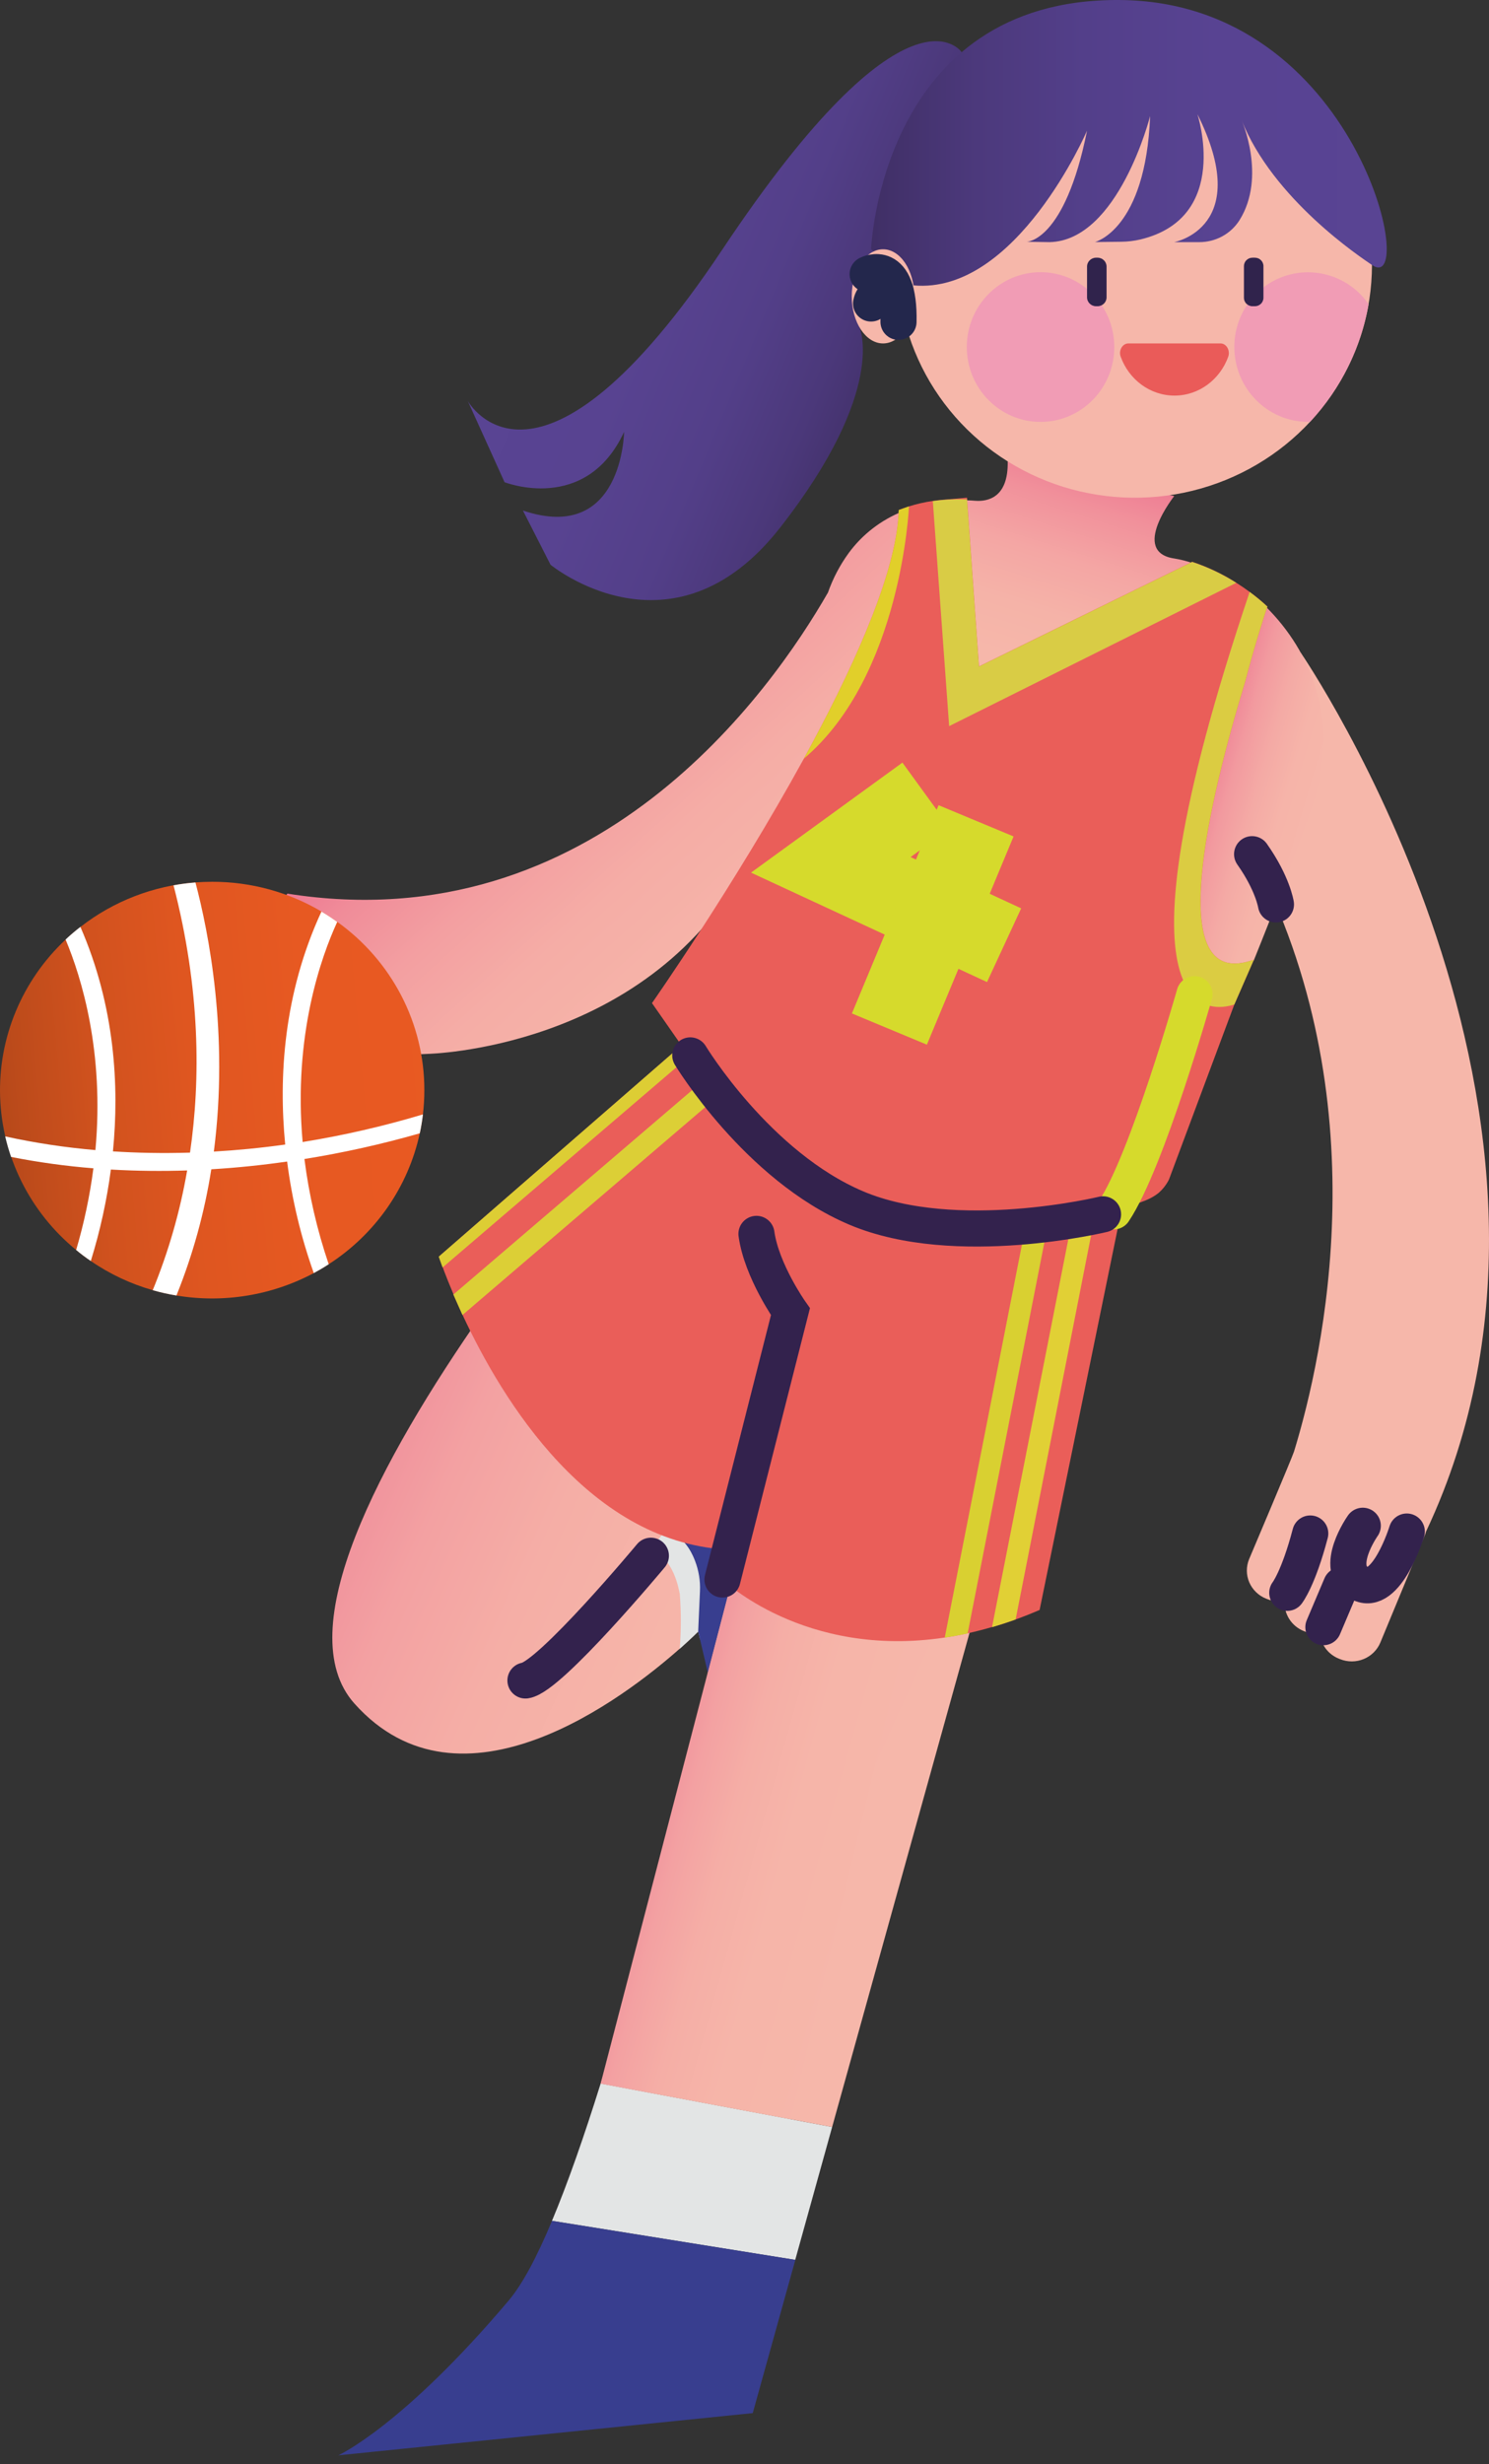 <svg width="165" height="273" viewBox="0 0 165 273" fill="none" xmlns="http://www.w3.org/2000/svg">
<rect x="0" y="0" width="165" height="273" fill="#333333" stroke="none"/>
<path d="M92.212 235.64L88.121 250.362L61.166 246.036C62.924 241.84 64.74 236.642 66.559 230.825L92.212 235.64Z" fill="#E3E5E5"/>
<path d="M88.133 250.362L83.413 267.338L37.486 272.016C37.486 272.016 44.566 268.829 56.377 254.855C57.888 253.067 59.513 250.012 61.166 246.039L88.133 250.362Z" fill="#383E8F"/>
<path d="M121.57 130.075L92.212 235.643L87.58 234.773L66.559 230.831C70.797 217.265 75.03 200.412 78.49 185.542L78.43 185.279L80.918 175.728L80.428 174.502L82.29 169.797L85.978 163.505L76.424 165.505L73.947 169.307C75.483 170.227 76.312 171.305 76.751 172.273C77.156 173.131 77.301 174.085 77.17 175.023L77.37 180.741C77.37 180.741 76.766 181.354 75.691 182.319L75.32 182.652C69.263 188.015 51.11 201.984 39.267 188.72C24.881 172.605 78.795 113.854 78.795 113.854C97.599 132.702 121.57 130.075 121.57 130.075Z" fill="url(#paint0_linear)"/>
<path d="M77.174 175.034C77.174 175.034 77.293 172.877 73.947 169.313C77.875 171.663 77.174 175.034 77.174 175.034Z" fill="#383E8F"/>
<path d="M77.174 175.034C77.174 175.034 76.504 175.618 75.315 176.539C74.543 172.328 72.126 171.556 72.126 171.556L73.947 169.318C77.875 171.663 77.174 175.034 77.174 175.034Z" fill="#E3E5E5"/>
<path d="M158.031 169.659C157.994 169.799 157.947 169.937 157.892 170.071L152.961 181.969C152.619 182.793 151.957 183.45 151.122 183.796C150.287 184.142 149.346 184.148 148.506 183.813L148.369 183.76C147.793 183.529 147.291 183.148 146.919 182.659C146.547 182.169 146.318 181.589 146.257 180.982C145.699 181.042 145.134 180.964 144.615 180.755L144.481 180.702C143.811 180.434 143.244 179.966 142.863 179.362C142.481 178.759 142.304 178.053 142.358 177.345C141.712 177.467 141.045 177.403 140.436 177.16L140.3 177.107C139.883 176.941 139.504 176.696 139.185 176.386C138.865 176.076 138.61 175.708 138.435 175.302C138.261 174.895 138.169 174.459 138.166 174.018C138.163 173.577 138.249 173.14 138.418 172.731C138.418 172.731 143.187 161.482 143.398 160.799C146.667 150.115 153.012 121.701 138.749 94.633L144.13 72.299C144.13 72.299 179.628 123.853 158.031 169.659Z" fill="#F6B7AA"/>
<path d="M101.236 177.605L87.591 234.773L66.559 230.831L78.43 185.279V185.276L80.919 175.725L101.236 177.605Z" fill="url(#paint1_linear)"/>
<path d="M78.277 180.461C78.277 180.461 77.992 180.993 77.581 181.639L77.373 180.752C77.373 180.752 76.769 181.365 75.694 182.33L75.324 182.663C75.487 180.625 75.487 178.577 75.324 176.539C75.324 176.539 75.654 170.871 76.749 172.272C77.849 173.708 78.277 180.461 78.277 180.461Z" fill="#E3E5E5"/>
<path d="M82.29 169.794L80.429 174.499L80.919 175.725L78.43 185.276L77.575 181.639L77.367 180.752L77.564 176.29C77.618 175.138 77.43 173.988 77.014 172.91C76.934 172.709 76.849 172.499 76.749 172.284C76.31 171.316 75.48 170.238 73.944 169.318L76.421 165.516L85.978 163.504L82.29 169.794Z" fill="#383E8F"/>
<path d="M124.292 133.978L115.202 178.36C114.302 178.748 113.416 179.1 112.546 179.415C111.676 179.73 110.803 180.01 109.929 180.254C109.008 180.523 108.107 180.754 107.227 180.948C106.372 181.141 105.517 181.295 104.688 181.418C89.114 183.76 80.058 174.983 80.058 174.983L81.198 171.699C65.424 171.251 55.639 155.086 51.287 145.733L51.261 145.678C50.882 144.866 50.546 144.105 50.252 143.411V143.389C49.825 142.385 49.483 141.526 49.226 140.849C49.167 140.692 49.113 140.547 49.064 140.412C48.779 139.646 48.639 139.212 48.639 139.212L75.46 115.874L76.216 116.621L76.501 116.917L78.037 118.442L78.681 119.08L79.773 120.16L80.374 120.756L94.589 134.856L113.971 134.28L116.437 134.207L119.005 134.129L121.465 134.053L124.292 133.978Z" fill="#EA5E59"/>
<path d="M121.787 132.383L121.456 134.062L112.546 179.412C111.657 179.734 110.784 180.017 109.929 180.268L119.005 134.129L119.444 131.891L121.787 132.383Z" fill="#E1D035"/>
<path d="M116.973 131.381L116.403 134.21L107.227 180.962C106.361 181.149 105.514 181.305 104.688 181.432L113.951 134.285L114.618 130.889L116.973 131.381Z" fill="#D9D031"/>
<path d="M51.249 145.683L79.177 121.777L80.365 120.761L87.004 115.076L85.428 113.299L78.672 119.085L77.441 120.137L50.24 143.417V143.42L51.249 145.683Z" fill="#DCCF36"/>
<path d="M76.492 116.923L74.936 118.254L49.044 140.418C48.759 139.651 48.619 139.218 48.619 139.218L75.44 115.879L76.196 116.626L76.492 116.923Z" fill="#DDCD34"/>
<path d="M79.2 118.017C79.77 118.929 80.341 119.802 80.911 120.635C80.323 119.813 79.753 118.94 79.2 118.017Z" fill="#F6B7AA"/>
<path d="M100.071 56.632C99.985 60.208 98.6 64.88 96.491 69.983L100.002 82.407C100.002 82.407 93.732 76.127 82.527 96.22C71.322 116.313 47.377 116.755 47.377 116.755L18.349 118.025L31.843 99.001C65.901 104.386 85.429 76.666 91.748 65.646C92.292 64.096 93.06 62.63 94.028 61.293C95.55 59.208 97.647 57.591 100.071 56.632Z" fill="url(#paint2_linear)"/>
<path d="M132.074 62.356L108.459 73.945L107.139 55.429C107.461 55.429 107.783 55.457 108.105 55.48C109.416 55.569 111.756 55.166 111.665 51.115L130.121 54.954C130.121 54.954 125.219 61.142 130.121 61.872C130.784 61.98 131.437 62.142 132.074 62.356Z" fill="url(#paint3_linear)"/>
<path d="M145.327 89.547C143.497 94.832 141.223 100.738 138.923 106.434C138.848 106.462 138.774 106.49 138.7 106.513C138.555 106.563 138.415 106.608 138.27 106.65L138.062 106.706C127.211 109.394 135.97 78.362 139.903 66.858C144.683 71.371 148.884 79.277 145.327 89.547Z" fill="url(#paint4_linear)"/>
<path d="M138.724 106.401L138.946 106.319L136.78 111.28L129.534 130.682C129.247 131.251 128.849 131.76 128.363 132.179C127.223 133.088 125.692 133.393 124.315 133.857C115.804 136.764 93.569 142.08 80.967 123.931C80.958 123.919 80.951 123.906 80.945 123.892C80.375 123.019 79.805 122.104 79.234 121.147L72.248 111.129C72.248 111.129 81.358 98.122 89.077 84.05C89.396 83.462 89.718 82.872 90.034 82.279C95.165 72.702 99.44 62.868 99.591 56.504C99.971 56.35 100.352 56.224 100.732 56.098C101.594 55.828 102.478 55.627 103.374 55.496C103.756 55.441 104.132 55.399 104.514 55.365L107.156 55.138L108.487 73.827L132.108 62.239C133.832 62.81 135.477 63.592 137.002 64.567C137.498 64.88 137.991 65.216 138.484 65.579C139.171 66.082 139.826 66.624 140.448 67.202C140.046 68.413 139.006 71.628 138.008 75.453C133.864 89.074 129.258 108.765 138.082 106.577L138.29 106.521L138.724 106.401Z" fill="#EA5E59"/>
<path d="M136.993 64.57L105.178 80.446L103.368 55.513C103.75 55.457 104.126 55.415 104.508 55.382C105.39 55.311 106.277 55.293 107.161 55.329L108.481 73.844L132.102 62.256C133.825 62.823 135.468 63.6 136.993 64.57Z" fill="#D9CC45"/>
<path d="M138.724 106.401L138.946 106.319L136.78 111.28C134.422 112.077 122.069 114.31 138.476 65.582C139.127 66.06 139.752 66.573 140.345 67.118L140.44 67.205C140.038 68.416 138.997 71.634 138 75.455C133.855 89.077 129.249 108.767 138.074 106.58L138.282 106.524L138.724 106.401Z" fill="#DBCC42"/>
<path d="M100.725 56.101C100.725 56.101 99.924 74.882 89.076 84.05C89.395 83.462 89.718 82.872 90.034 82.279C95.164 72.702 99.44 62.868 99.591 56.504L100.725 56.101Z" fill="#E1CF2A"/>
<path d="M102.644 88.126L92.064 95.814L111.267 104.716" stroke="#D6DA2C" stroke-width="9" stroke-miterlimit="10"/>
<path d="M108.162 90.935L98.556 114.005" stroke="#D6DA2C" stroke-width="9" stroke-miterlimit="10"/>
<path d="M123.412 134.201C127.118 128.681 132.365 110.141 132.365 110.141" stroke="#D6DA2C" stroke-width="4" stroke-miterlimit="10" stroke-linecap="round"/>
<path d="M47.023 120.775C47.023 121.673 46.97 122.57 46.863 123.461C46.781 124.168 46.666 124.866 46.515 125.556C45.229 131.506 41.603 136.718 36.425 140.06C35.889 140.407 35.336 140.734 34.772 141.039C30.126 143.518 24.765 144.393 19.551 143.523C18.665 143.377 17.789 143.18 16.926 142.933C14.473 142.233 12.154 141.142 10.063 139.702C9.493 139.321 8.96 138.916 8.438 138.482C5.898 136.4 3.834 133.814 2.382 130.895C0.93 127.976 0.123 124.789 0.013 121.542C-0.097 118.295 0.493 115.062 1.744 112.055C2.995 109.047 4.879 106.333 7.272 104.09C7.797 103.595 8.344 103.129 8.914 102.691C12.568 99.84 17.005 98.122 21.658 97.759C22.27 97.714 22.886 97.689 23.51 97.689C27.777 97.683 31.964 98.821 35.619 100.982C36.221 101.336 36.804 101.717 37.369 102.126C40.363 104.266 42.799 107.071 44.477 110.313C46.155 113.554 47.027 117.139 47.023 120.775Z" fill="url(#paint5_linear)"/>
<path d="M12.517 127.543C12.451 128.239 12.371 128.917 12.286 129.577C11.833 133.006 11.089 136.391 10.062 139.699C9.492 139.318 8.959 138.913 8.438 138.479C9.312 135.519 9.951 132.497 10.35 129.44C10.438 128.748 10.513 128.067 10.575 127.397C11.562 116.579 9.062 108.373 7.269 104.087C7.793 103.593 8.341 103.126 8.911 102.688C12.759 111.515 13.218 120.375 12.517 127.543Z" fill="white"/>
<path d="M33.735 128.402C34.235 132.366 35.136 136.271 36.425 140.06C35.89 140.407 35.337 140.734 34.772 141.039C33.346 137.038 32.356 132.899 31.819 128.693C31.739 128.071 31.665 127.436 31.603 126.787C30.879 119.365 31.392 110.127 35.619 100.99C36.221 101.344 36.804 101.726 37.369 102.134C35.607 105.961 32.481 114.654 33.535 126.502C33.588 127.127 33.655 127.76 33.735 128.402Z" fill="white"/>
<path d="M46.863 123.461C46.781 124.168 46.665 124.866 46.515 125.556C42.318 126.76 38.05 127.71 33.734 128.402C33.107 128.506 32.469 128.599 31.819 128.681C29.179 129.062 26.363 129.364 23.413 129.54C22.533 129.596 21.641 129.639 20.737 129.669C18.006 129.758 15.179 129.736 12.286 129.568C11.645 129.533 11 129.487 10.35 129.431C7.287 129.187 4.242 128.767 1.229 128.172C0.972 127.426 0.754 126.666 0.576 125.898C3.871 126.621 7.212 127.127 10.575 127.414C11.205 127.467 11.852 127.518 12.516 127.557C15.116 127.722 17.975 127.786 21.067 127.694C21.922 127.669 22.809 127.629 23.707 127.579C26.212 127.434 28.852 127.185 31.611 126.799C32.249 126.712 32.893 126.614 33.543 126.519C38.048 125.792 42.498 124.771 46.863 123.461Z" fill="white"/>
<path d="M23.698 127.568C23.613 128.225 23.518 128.886 23.413 129.552C22.663 134.336 21.367 139.023 19.551 143.523C18.665 143.378 17.788 143.18 16.926 142.933C18.675 138.662 19.953 134.219 20.737 129.68C20.854 129.029 20.959 128.363 21.059 127.683C22.23 119.617 22.213 109.593 19.229 98.08C20.032 97.934 20.843 97.83 21.658 97.767C23.105 103.22 25.38 114.562 23.698 127.568Z" fill="white"/>
<path d="M80.058 174.989L87.591 145.319C87.591 145.319 84.391 140.787 83.826 136.697" stroke="#33224D" stroke-width="4" stroke-miterlimit="10" stroke-linecap="round"/>
<path d="M72.126 172.354C72.126 172.354 60.944 185.782 58.227 186.174" stroke="#33224D" stroke-width="4" stroke-miterlimit="10" stroke-linecap="round"/>
<path d="M76.493 116.923C76.493 116.923 83.903 129.193 94.906 133.84C105.908 138.487 122.232 134.531 122.232 134.531" stroke="#33224D" stroke-width="4" stroke-miterlimit="10" stroke-linecap="round"/>
<path d="M155.891 169.673C155.891 169.673 153.634 177.031 150.652 175.389C147.671 173.747 151.014 169.033 151.014 169.033" stroke="#33224D" stroke-width="4" stroke-miterlimit="10" stroke-linecap="round"/>
<path d="M146.647 180.268L148.614 175.627" stroke="#33224D" stroke-width="4" stroke-miterlimit="10" stroke-linecap="round"/>
<path d="M142.645 176.461C142.645 176.461 143.882 174.888 145.193 169.889" stroke="#33224D" stroke-width="4" stroke-miterlimit="10" stroke-linecap="round"/>
<path d="M141.391 100.195C141.391 100.195 141.038 97.873 138.749 94.631" stroke="#33224D" stroke-width="4" stroke-miterlimit="10" stroke-linecap="round"/>
<path d="M106.563 5.784C106.563 5.784 100.595 -3.197 80.072 27.606C59.55 58.409 51.834 44.42 51.834 44.42L55.91 53.42C55.91 53.42 64.934 56.99 69.156 47.847C69.156 47.847 69.01 60.278 57.948 56.562L61.004 62.563C61.004 62.563 74.54 73.707 86.474 58.42C98.409 43.133 95.233 36.237 95.233 36.237L105.107 17.42L106.563 5.784Z" fill="url(#paint6_linear)"/>
<path d="M152.031 29.355C152.031 34.455 150.491 39.44 147.604 43.681C144.717 47.921 140.614 51.227 135.814 53.178C131.013 55.13 125.731 55.641 120.635 54.646C115.539 53.651 110.857 51.195 107.183 47.589C103.509 43.982 101.007 39.388 99.993 34.385C98.98 29.383 99.5 24.198 101.488 19.487C103.477 14.775 106.844 10.748 111.164 7.914C115.485 5.081 120.564 3.568 125.76 3.568C129.214 3.555 132.636 4.213 135.83 5.504C139.023 6.795 141.925 8.694 144.367 11.091C146.809 13.488 148.744 16.336 150.059 19.471C151.375 22.605 152.045 25.965 152.031 29.355Z" fill="#F6B7AA"/>
<path d="M115.305 46.74C119.819 46.74 123.477 43.027 123.477 38.447C123.477 33.867 119.819 30.155 115.305 30.155C110.792 30.155 107.134 33.867 107.134 38.447C107.134 43.027 110.792 46.74 115.305 46.74Z" fill="#F19CB5"/>
<path d="M151.655 33.711C150.813 38.573 148.562 43.094 145.171 46.734C145.097 46.734 145.026 46.734 144.951 46.734C140.437 46.734 136.78 43.021 136.78 38.441C136.775 36.795 137.261 35.183 138.176 33.803C138.674 33.058 139.291 32.396 140.003 31.845C141.412 30.753 143.156 30.162 144.951 30.166C146.28 30.17 147.586 30.496 148.756 31.114C149.925 31.733 150.921 32.624 151.655 33.711Z" fill="#F19CB5"/>
<path d="M121.619 28.549H121.462C120.908 28.549 120.458 28.99 120.458 29.534V32.941C120.458 33.485 120.908 33.926 121.462 33.926H121.619C122.173 33.926 122.622 33.485 122.622 32.941V29.534C122.622 28.99 122.173 28.549 121.619 28.549Z" fill="#30234C"/>
<path d="M139.057 28.549H138.792C138.268 28.549 137.843 28.966 137.843 29.481V32.995C137.843 33.509 138.268 33.926 138.792 33.926H139.057C139.581 33.926 140.006 33.509 140.006 32.995V29.481C140.006 28.966 139.581 28.549 139.057 28.549Z" fill="#30234C"/>
<path d="M135.252 38.047C135.896 38.047 136.344 38.814 136.107 39.511C135.201 42.028 132.875 43.827 130.147 43.827C127.419 43.827 125.091 42.031 124.184 39.511C123.936 38.814 124.387 38.047 125.039 38.047H135.252Z" fill="#EA5B59"/>
<path d="M120.458 14.476C120.458 14.476 112.628 32.662 101.224 31.615L96.524 27.617C96.524 27.617 97.604 -0.214 124.098 0.001C150.592 0.217 157.23 32.978 152.031 29.355C150.808 28.515 141.055 22.081 137.563 13.251C137.563 13.251 140.379 19.552 137.355 24.389C136.886 25.135 136.23 25.751 135.45 26.178C134.669 26.604 133.79 26.827 132.897 26.826H130.121C130.121 26.826 138.957 25.183 132.686 12.644C132.686 12.644 136.468 24.098 126.381 26.526C125.671 26.693 124.945 26.779 124.215 26.784L121.333 26.817C121.333 26.817 126.957 25.446 127.447 12.86C127.447 12.86 123.953 26.649 116.314 26.826L113.766 26.786C113.766 26.786 117.984 26.812 120.458 14.476Z" fill="url(#paint7_linear)"/>
<path d="M97.853 38.047C99.768 38.047 101.321 35.712 101.321 32.832C101.321 29.952 99.768 27.617 97.853 27.617C95.937 27.617 94.384 29.952 94.384 32.832C94.384 35.712 95.937 38.047 97.853 38.047Z" fill="#F6B7AA"/>
<path d="M96.145 30.373C96.145 30.373 99.719 28.479 99.565 35.658" stroke="#23274C" stroke-width="4" stroke-miterlimit="10" stroke-linecap="round"/>
<path d="M99.218 32.186C99.218 32.186 96.86 31.945 96.524 33.624" stroke="#23274C" stroke-width="4" stroke-miterlimit="10" stroke-linecap="round"/>
<defs>
<linearGradient id="paint0_linear" x1="33.05" y1="153.911" x2="110.039" y2="188.672" gradientUnits="userSpaceOnUse">
<stop stop-color="#ED7691"/>
<stop offset="0.01" stop-color="#ED7892"/>
<stop offset="0.11" stop-color="#F08F9B"/>
<stop offset="0.23" stop-color="#F3A1A2"/>
<stop offset="0.38" stop-color="#F5AEA6"/>
<stop offset="0.57" stop-color="#F6B5A9"/>
<stop offset="1" stop-color="#F6B7AA"/>
</linearGradient>
<linearGradient id="paint1_linear" x1="68.024" y1="199.973" x2="101.393" y2="209.235" gradientUnits="userSpaceOnUse">
<stop stop-color="#ED7691"/>
<stop offset="0.01" stop-color="#ED7892"/>
<stop offset="0.11" stop-color="#F08F9B"/>
<stop offset="0.23" stop-color="#F3A1A2"/>
<stop offset="0.38" stop-color="#F5AEA6"/>
<stop offset="0.57" stop-color="#F6B5A9"/>
<stop offset="1" stop-color="#F6B7AA"/>
</linearGradient>
<linearGradient id="paint2_linear" x1="38.176" y1="64.827" x2="92.322" y2="124.925" gradientUnits="userSpaceOnUse">
<stop offset="0.25" stop-color="#ED7691"/>
<stop offset="0.33" stop-color="#F08C99"/>
<stop offset="0.44" stop-color="#F39FA1"/>
<stop offset="0.56" stop-color="#F5ADA6"/>
<stop offset="0.72" stop-color="#F6B5A9"/>
<stop offset="1" stop-color="#F6B7AA"/>
</linearGradient>
<linearGradient id="paint3_linear" x1="114.744" y1="73.749" x2="122.114" y2="50.361" gradientUnits="userSpaceOnUse">
<stop stop-color="#F6B7AA"/>
<stop offset="0.24" stop-color="#F5B3A8"/>
<stop offset="0.5" stop-color="#F4A6A4"/>
<stop offset="0.75" stop-color="#F1919B"/>
<stop offset="1" stop-color="#ED7691"/>
</linearGradient>
<linearGradient id="paint4_linear" x1="132.666" y1="85.32" x2="146.754" y2="89.472" gradientUnits="userSpaceOnUse">
<stop stop-color="#ED7691"/>
<stop offset="0.09" stop-color="#EF8396"/>
<stop offset="0.27" stop-color="#F29A9F"/>
<stop offset="0.48" stop-color="#F4AAA5"/>
<stop offset="0.7" stop-color="#F6B4A9"/>
<stop offset="1" stop-color="#F6B7AA"/>
</linearGradient>
<linearGradient id="paint5_linear" x1="-5.768" y1="123.33" x2="57.211" y2="117.622" gradientUnits="userSpaceOnUse">
<stop stop-color="#A44217"/>
<stop offset="0.13" stop-color="#BD4B1B"/>
<stop offset="0.27" stop-color="#D1521E"/>
<stop offset="0.43" stop-color="#DF5620"/>
<stop offset="0.64" stop-color="#E75922"/>
<stop offset="1" stop-color="#E95A22"/>
</linearGradient>
<linearGradient id="paint6_linear" x1="56.865" y1="23.499" x2="107.22" y2="44.553" gradientUnits="userSpaceOnUse">
<stop stop-color="#594494"/>
<stop offset="0.33" stop-color="#584391"/>
<stop offset="0.54" stop-color="#533F89"/>
<stop offset="0.71" stop-color="#4B387A"/>
<stop offset="0.86" stop-color="#402F66"/>
<stop offset="1" stop-color="#32234C"/>
</linearGradient>
<linearGradient id="paint7_linear" x1="87.403" y1="15.828" x2="161.594" y2="15.828" gradientUnits="userSpaceOnUse">
<stop stop-color="#32234C"/>
<stop offset="0.01" stop-color="#34254F"/>
<stop offset="0.14" stop-color="#413068"/>
<stop offset="0.28" stop-color="#4C397C"/>
<stop offset="0.44" stop-color="#533F8A"/>
<stop offset="0.64" stop-color="#584392"/>
<stop offset="1" stop-color="#594494"/>
</linearGradient>
</defs>
</svg>
